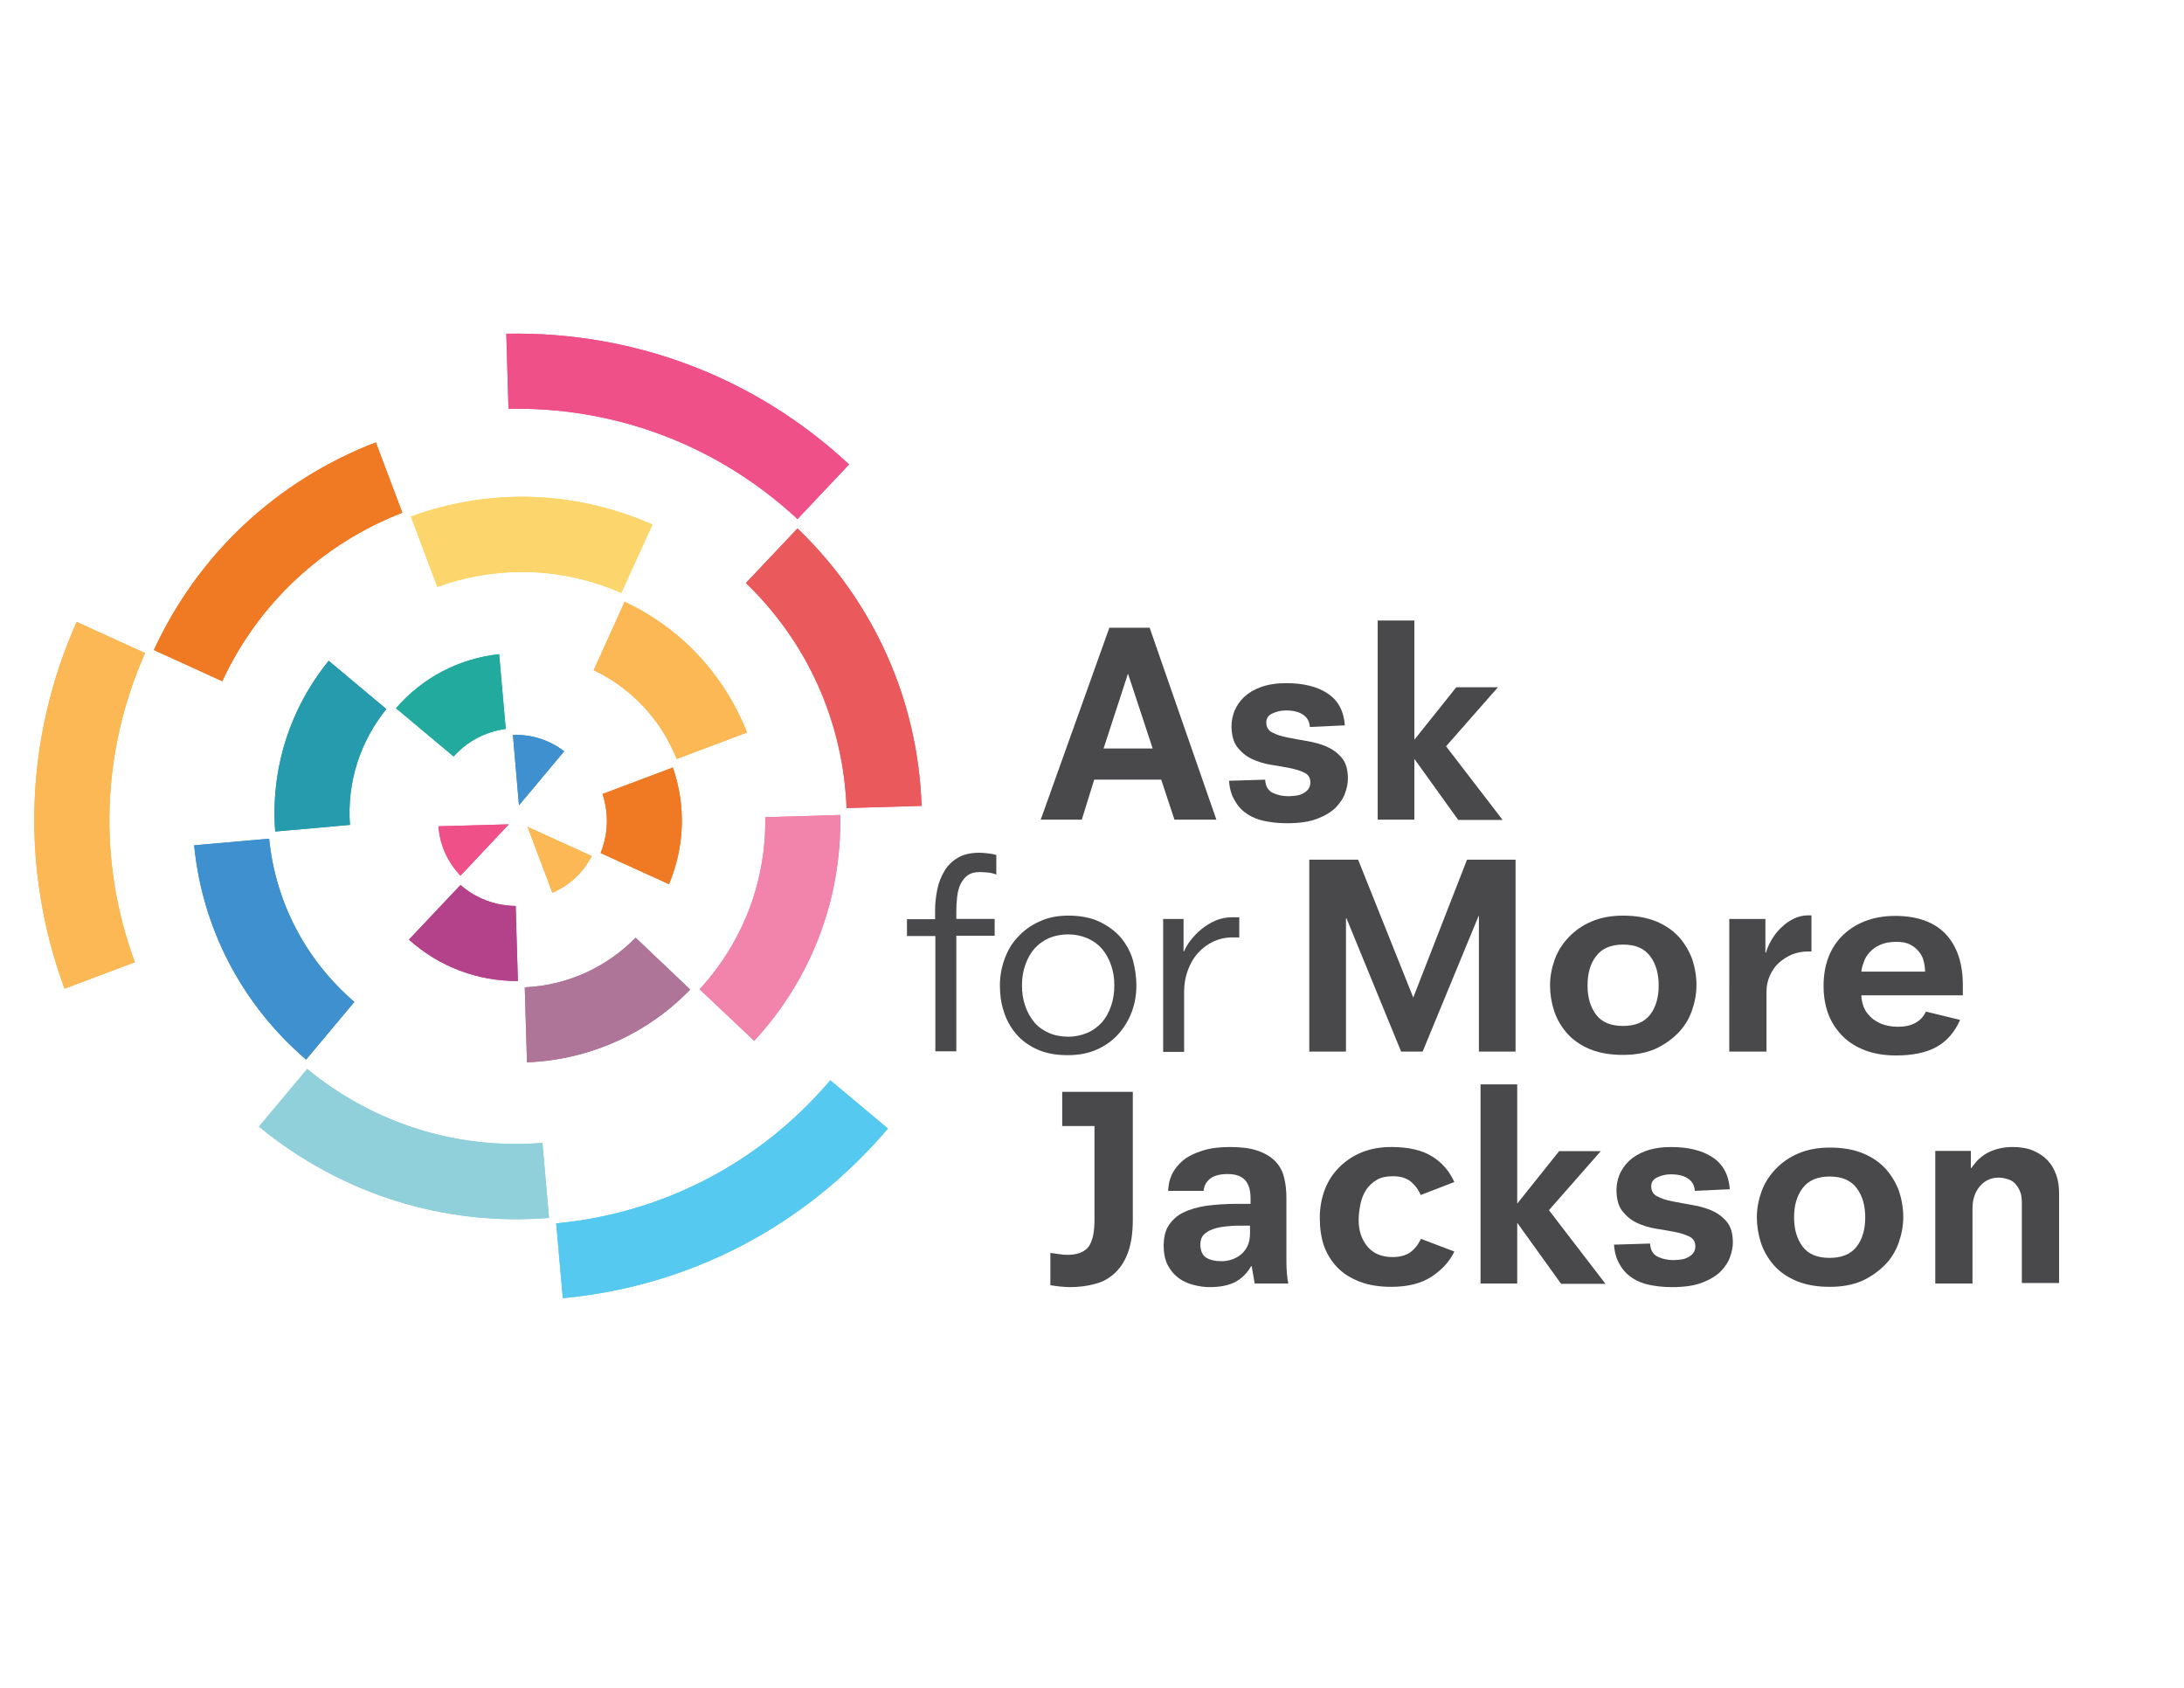 <?xml version="1.0" encoding="utf-8"?>
<!-- Generator: Adobe Illustrator 22.0.1, SVG Export Plug-In . SVG Version: 6.00 Build 0)  -->
<svg version="1.1" id="Layer_1" xmlns="http://www.w3.org/2000/svg" xmlns:xlink="http://www.w3.org/1999/xlink" x="0px" y="0px"
	 viewBox="0 0 792 612" style="enable-background:new 0 0 792 612;" xml:space="preserve">
<style type="text/css">
	.st0{fill:#49494B;}
	.st1{fill:#EF5088;}
	.st2{fill:#EA595C;}
	.st3{fill:#F283AB;}
	.st4{fill:#AE7598;}
	.st5{fill:#B4428A;}
	.st6{fill:#FBB855;}
	.st7{fill:#F07924;}
	.st8{fill:#FCD66C;}
	.st9{fill:#55C9F0;}
	.st10{fill:#8FD0DB;}
	.st11{fill:#3F90CE;}
	.st12{fill:#269BAD;}
	.st13{fill:#23AA9F;}
</style>
<g>
	<g>
		<path class="st0" d="M421.1,282.7h-24.3l-4.5,14.5h-14.9l24.9-69.6h14.6l24.2,69.6h-15.2L421.1,282.7z M409.1,244.4H409l-8.8,27
			H418L409.1,244.4z"/>
		<path class="st0" d="M475,263.6c-0.1-2-1-3.5-2.5-4.5c-1.5-1-3.6-1.5-6.2-1.5c-1.8,0-3.4,0.4-4.9,1.1c-1.5,0.7-2.2,1.8-2.2,3.2
			c0,1.7,0.7,3,2.2,3.7c1.5,0.8,3.3,1.4,5.5,1.8c2.2,0.4,4.5,0.9,7.1,1.3c2.5,0.4,4.9,1.1,7.1,2c2.2,1,4,2.3,5.5,4.1
			c1.5,1.8,2.2,4.3,2.2,7.5c0,1.6-0.3,3.3-1,5.2c-0.6,1.9-1.8,3.6-3.4,5.3c-1.6,1.6-3.9,3-6.8,4.1c-2.9,1.1-6.5,1.6-11,1.6
			c-2.9,0-5.5-0.3-8-0.8c-2.5-0.5-4.6-1.4-6.4-2.6c-1.8-1.2-3.3-2.8-4.4-4.8c-1.2-1.9-1.9-4.3-2.1-7.2l13.1-0.4
			c0.1,2.4,1.1,4,2.8,4.8c1.7,0.8,3.6,1.2,5.6,1.2c0.8,0,1.7-0.1,2.7-0.2c1-0.1,1.8-0.4,2.6-0.8c0.8-0.4,1.4-0.9,1.9-1.5
			c0.5-0.6,0.8-1.5,0.8-2.5c0-1.6-0.7-2.8-2.1-3.5c-1.4-0.7-3.2-1.3-5.3-1.7c-2.1-0.4-4.4-0.8-6.9-1.2c-2.5-0.4-4.7-1.1-6.9-2.1
			c-2.1-1-3.9-2.5-5.3-4.3c-1.4-1.8-2.1-4.4-2.1-7.7c0-1.8,0.4-3.7,1.1-5.5c0.8-1.8,1.9-3.5,3.5-5c1.6-1.5,3.6-2.7,6.1-3.6
			c2.5-0.9,5.6-1.4,9.1-1.4c6.2,0,11.2,1.2,15,3.7c3.8,2.5,5.9,6.3,6.3,11.6L475,263.6z"/>
		<path class="st0" d="M513,275.3h-0.1v21.9h-13.3V225h13.3v43.1h0.1l15.1-18.9h15.1l-18.8,21.4l20.5,26.7h-16.1L513,275.3z"/>
		<path class="st0" d="M339.1,339.4h-10.2v-6.1h10.2V330c0-2.5,0.3-5,0.8-7.5c0.5-2.5,1.4-4.7,2.6-6.7c1.2-2,2.8-3.6,4.9-4.8
			c2-1.2,4.6-1.8,7.7-1.8c1,0,2,0.1,3,0.2c1.1,0.1,2.1,0.3,3.2,0.6v7.1c-0.8-0.3-1.8-0.6-2.8-0.7c-1.1-0.1-2.2-0.2-3.3-0.2
			c-1.8,0-3.2,0.4-4.3,1.2c-1.1,0.8-1.9,1.9-2.6,3.2c-0.6,1.3-1,2.8-1.2,4.6s-0.3,3.5-0.3,5.2v2.8h13.9v6.1h-13.9v41.9h-7.6V339.4z"
			/>
		<path class="st0" d="M412.1,357.3c0,3.2-0.5,6.3-1.6,9.4c-1.1,3-2.7,5.7-4.8,8.1c-2.1,2.4-4.7,4.3-7.8,5.7
			c-3.1,1.4-6.7,2.1-10.7,2.1c-4.3,0-8-0.7-11.1-2.1c-3.1-1.4-5.7-3.3-7.7-5.7c-2-2.4-3.5-5.1-4.4-8.1c-1-3-1.4-6.2-1.4-9.4
			c0-3.1,0.5-6.2,1.6-9.3c1.1-3.1,2.6-5.8,4.8-8.1c2.1-2.4,4.7-4.3,7.8-5.7c3.1-1.5,6.6-2.2,10.6-2.2c4.4,0,8.1,0.7,11.3,2.2
			c3.1,1.5,5.7,3.4,7.7,5.7c2,2.4,3.5,5.1,4.4,8.1C411.6,351,412.1,354.2,412.1,357.3z M370.6,357.3c0,2.7,0.4,5.2,1.2,7.5
			c0.8,2.3,1.9,4.2,3.3,5.9s3.2,2.9,5.2,3.8c2,0.9,4.4,1.4,7,1.4s4.9-0.5,7-1.4s3.8-2.2,5.3-3.8c1.4-1.6,2.5-3.6,3.3-5.9
			c0.8-2.3,1.2-4.8,1.2-7.5c0-2.7-0.4-5.1-1.2-7.4c-0.8-2.3-1.9-4.2-3.3-5.9c-1.4-1.6-3.2-2.9-5.3-3.8s-4.4-1.4-7-1.4
			s-4.9,0.5-7,1.4c-2,0.9-3.8,2.2-5.2,3.8c-1.4,1.6-2.5,3.6-3.3,5.9C371,352.2,370.6,354.6,370.6,357.3z"/>
		<path class="st0" d="M421.8,333.2h7.4v11.7h0.2c0.5-1.2,1.3-2.6,2.4-4c1.1-1.4,2.4-2.8,3.9-4c1.5-1.2,3.2-2.3,5.1-3.1
			c1.9-0.8,3.8-1.2,5.9-1.2h2.7v7.3h-2.5c-2.5,0-4.7,0.5-6.9,1.5c-2.1,1-4,2.4-5.5,4.1c-1.6,1.7-2.8,3.8-3.7,6.2
			c-0.9,2.4-1.4,5-1.4,7.9v21.8h-7.6V333.2z"/>
		<path class="st0" d="M536.4,332.1h-0.2l-20.3,49.2h-7.8L488.3,333h-0.2v48.3h-13.3v-69.6h17.7l20,50l19.5-50h17.6v69.6h-13.3
			V332.1z"/>
		<path class="st0" d="M615.2,357.2c0,3.2-0.6,6.3-1.7,9.4c-1.1,3.1-2.8,5.8-5.1,8.1s-5,4.2-8.3,5.7c-3.3,1.4-7.1,2.1-11.5,2.1
			c-4.7,0-8.7-0.7-12.1-2.1c-3.3-1.4-6.1-3.3-8.2-5.7c-2.1-2.4-3.7-5.1-4.7-8.1c-1-3.1-1.5-6.2-1.5-9.4c0-3.1,0.6-6.2,1.7-9.3
			c1.1-3,2.8-5.7,5.1-8.1c2.3-2.4,5-4.3,8.3-5.7c3.3-1.4,7.1-2.1,11.4-2.1c4.6,0,8.6,0.7,12,2.1c3.4,1.4,6.1,3.3,8.3,5.7
			c2.1,2.4,3.7,5.1,4.8,8.1C614.7,351,615.2,354,615.2,357.2z M575.7,357.3c0,4.3,1,7.8,3.1,10.6c2.1,2.8,5.4,4.1,9.8,4.1
			c4.5,0,7.7-1.4,9.8-4.1s3.1-6.3,3.1-10.6s-1-7.8-3.1-10.6c-2.1-2.8-5.3-4.2-9.8-4.2c-4.4,0-7.7,1.4-9.8,4.2
			C576.7,349.4,575.7,353,575.7,357.3z"/>
		<path class="st0" d="M627.2,333.2h13v12.2h0.2c0.5-1.6,1.2-3.3,2.2-4.9c1-1.6,2.1-3.1,3.5-4.3c1.3-1.3,2.8-2.3,4.4-3.1
			c1.6-0.8,3.4-1.2,5.2-1.2h1.2V345h-1.3c-2,0-4,0.4-5.8,1.1c-1.8,0.8-3.4,1.8-4.8,3.1c-1.4,1.3-2.4,2.8-3.2,4.6
			c-0.8,1.8-1.2,3.7-1.2,5.8v21.7h-13.5V333.2z"/>
		<path class="st0" d="M675,360.8c0,1.4,0.3,2.8,0.8,4.2c0.5,1.4,1.4,2.6,2.5,3.7c1.1,1.1,2.5,1.9,4.1,2.6c1.7,0.6,3.6,1,5.8,1
			c5,0,8.5-1.8,10.2-5.5l12.4,3c-1.9,4.4-4.8,7.7-8.5,9.8c-3.8,2.1-8.7,3.1-14.7,3.1c-4.2,0-7.9-0.6-11.1-1.8
			c-3.2-1.2-6-2.9-8.2-5.1c-2.2-2.2-4-4.8-5.2-7.9c-1.2-3.1-1.8-6.6-1.8-10.4c0-3.9,0.6-7.4,1.8-10.5c1.2-3.1,3-5.8,5.3-8
			c2.3-2.2,5-3.9,8.2-5.1c3.2-1.2,6.8-1.8,10.6-1.8c8.1,0,14.2,2.2,18.4,6.6c4.1,4.4,6.2,10.6,6.2,18.4v3.8H675z M698.1,352.2
			c0-1.2-0.2-2.5-0.5-3.7c-0.3-1.3-0.9-2.4-1.7-3.4c-0.8-1-1.8-1.9-3.2-2.6c-1.3-0.7-3-1-5.1-1c-2.3,0-4.3,0.4-5.8,1.1
			c-1.6,0.7-2.8,1.6-3.8,2.7c-1,1.1-1.7,2.2-2.1,3.5c-0.5,1.3-0.8,2.4-0.9,3.5H698.1z"/>
		<path class="st0" d="M386.9,455c3.8,0,6.4-1,7.9-3c1.4-2,2.1-5.2,2.1-9.6v-34.1h-11.7v-12.4h25.6v46.5c0,4.6-0.6,8.5-1.7,11.6
			c-1.1,3.1-2.7,5.6-4.7,7.5c-2,1.9-4.4,3.3-7.2,4c-2.8,0.8-5.9,1.2-9.2,1.2c-1,0-2.1-0.1-3.4-0.2c-1.2-0.1-2.5-0.3-3.7-0.5v-11.7
			c1,0.1,1.9,0.3,2.9,0.4C385,454.9,386,455,386.9,455z"/>
		<path class="st0" d="M453.9,459.1h-0.2c-1.4,2.5-3.3,4.4-5.7,5.7s-5.6,1.9-9.4,1.9c-1.9,0-3.9-0.3-5.8-0.8c-2-0.5-3.8-1.3-5.4-2.5
			c-1.6-1.2-2.9-2.7-3.9-4.6c-1-1.9-1.5-4.3-1.5-7.1c0-3.1,0.6-5.6,1.9-7.5c1.3-1.9,3-3.5,5.3-4.6c2.3-1.1,5-1.9,8.3-2.4
			c3.2-0.4,6.8-0.7,10.8-0.7h5.2v-1.9c0-2.9-0.6-5.1-1.9-6.6c-1.3-1.5-3.4-2.3-6.4-2.3c-2.9,0-5,0.6-6.4,1.7
			c-1.4,1.2-2.2,2.6-2.3,4.4h-12.9c0.1-2.1,0.5-4.1,1.4-6c0.9-1.9,2.3-3.6,4.1-5.1c1.8-1.5,4.2-2.6,7-3.5c2.8-0.9,6.1-1.3,10-1.3
			c4,0,7.2,0.4,9.9,1.3c2.6,0.9,4.7,2.1,6.3,3.7c1.6,1.6,2.7,3.5,3.3,5.8c0.6,2.3,0.9,4.8,0.9,7.5V458c0,1.3,0.1,2.6,0.2,4
			c0.1,1.4,0.3,2.5,0.5,3.4h-12.2L453.9,459.1z M453.4,444.4h-3.8c-1.8,0-3.5,0.1-5.2,0.3c-1.7,0.2-3.2,0.5-4.6,1
			c-1.4,0.5-2.5,1.2-3.3,2c-0.8,0.9-1.2,2-1.2,3.5c0,2.3,0.7,3.9,2.1,4.8c1.4,0.9,3.3,1.3,5.5,1.3c1.3,0,2.6-0.2,3.8-0.6
			c1.2-0.4,2.3-1,3.3-1.8c1-0.8,1.8-1.9,2.4-3.1c0.6-1.3,0.9-2.8,0.9-4.7V444.4z"/>
		<path class="st0" d="M515.2,433.3c-0.7-1.7-1.8-3.3-3.4-4.7c-1.6-1.4-3.8-2.1-6.7-2.1c-2.3,0-4.3,0.4-5.8,1.3
			c-1.6,0.9-2.8,2.1-3.8,3.5c-1,1.5-1.7,3.2-2.1,5.1c-0.4,1.9-0.7,3.9-0.7,6c0,3.9,1.1,7.1,3.2,9.6c2.1,2.5,5.1,3.8,9.1,3.8
			c2.7,0,4.8-0.6,6.4-1.7c1.6-1.2,2.9-2.8,3.9-4.9l12.1,4.6c-1.8,3.8-4.7,6.8-8.4,9.2s-8.6,3.6-14.4,3.6c-4.4,0-8.3-0.6-11.6-1.9
			c-3.3-1.3-6-3-8.1-5.2c-2.1-2.2-3.7-4.8-4.8-7.8c-1-3-1.5-6.4-1.5-10c0-3.7,0.6-7.1,1.8-10.3s3-5.9,5.3-8.2c2.3-2.3,5-4.1,8.2-5.4
			c3.2-1.3,6.8-1.9,10.7-1.9c6.3,0,11.3,1.2,14.9,3.5c3.6,2.3,6.2,5.4,7.9,9.2L515.2,433.3z"/>
		<path class="st0" d="M550.3,443.5h-0.1v21.9h-13.3v-72.2h13.3v43.1h0.1l15.1-18.9h15.1l-18.8,21.4l20.5,26.7h-16.1L550.3,443.5z"
			/>
		<path class="st0" d="M614.6,431.8c-0.1-2-1-3.5-2.5-4.5c-1.5-1-3.6-1.5-6.2-1.5c-1.8,0-3.4,0.4-4.9,1.1c-1.5,0.7-2.2,1.8-2.2,3.2
			c0,1.7,0.7,3,2.2,3.7c1.5,0.8,3.3,1.4,5.5,1.8c2.2,0.4,4.5,0.9,7.1,1.3c2.5,0.4,4.9,1.1,7.1,2c2.2,1,4,2.3,5.5,4.1
			c1.5,1.8,2.2,4.3,2.2,7.5c0,1.6-0.3,3.3-1,5.2c-0.6,1.9-1.8,3.6-3.4,5.3c-1.6,1.6-3.9,3-6.8,4.1c-2.9,1.1-6.5,1.6-11,1.6
			c-2.9,0-5.5-0.3-8-0.8c-2.5-0.5-4.6-1.4-6.4-2.6c-1.8-1.2-3.3-2.8-4.4-4.8c-1.2-1.9-1.9-4.3-2.1-7.2l13.1-0.4
			c0.1,2.4,1.1,4,2.8,4.8c1.7,0.8,3.6,1.2,5.6,1.2c0.8,0,1.7-0.1,2.7-0.2c1-0.1,1.8-0.4,2.6-0.8c0.8-0.4,1.4-0.9,1.9-1.5
			c0.5-0.6,0.8-1.5,0.8-2.5c0-1.6-0.7-2.8-2.1-3.5c-1.4-0.7-3.2-1.3-5.3-1.7c-2.1-0.4-4.4-0.8-6.9-1.2c-2.5-0.4-4.7-1.1-6.9-2.1
			c-2.1-1-3.9-2.5-5.3-4.3c-1.4-1.8-2.1-4.4-2.1-7.7c0-1.8,0.4-3.7,1.1-5.5c0.8-1.8,1.9-3.5,3.5-5c1.6-1.5,3.6-2.7,6.1-3.6
			c2.5-0.9,5.6-1.4,9.1-1.4c6.2,0,11.2,1.2,15,3.7c3.8,2.5,5.9,6.3,6.3,11.6L614.6,431.8z"/>
		<path class="st0" d="M690.2,441.3c0,3.2-0.6,6.3-1.7,9.4c-1.1,3.1-2.8,5.8-5.1,8.1s-5,4.2-8.3,5.7c-3.3,1.4-7.1,2.1-11.5,2.1
			c-4.7,0-8.7-0.7-12.1-2.1c-3.3-1.4-6.1-3.3-8.2-5.7c-2.1-2.4-3.7-5.1-4.7-8.1c-1-3.1-1.5-6.2-1.5-9.4c0-3.1,0.6-6.2,1.7-9.3
			c1.1-3,2.8-5.7,5.1-8.1c2.3-2.4,5-4.3,8.3-5.7c3.3-1.4,7.1-2.1,11.4-2.1c4.6,0,8.6,0.7,12,2.1c3.4,1.4,6.1,3.3,8.3,5.7
			c2.1,2.4,3.7,5.1,4.8,8.1C689.7,435.1,690.2,438.2,690.2,441.3z M650.6,441.4c0,4.3,1,7.8,3.1,10.6c2.1,2.8,5.4,4.1,9.8,4.1
			c4.5,0,7.7-1.4,9.8-4.1s3.1-6.3,3.1-10.6s-1-7.8-3.1-10.6c-2.1-2.8-5.3-4.2-9.8-4.2c-4.4,0-7.7,1.4-9.8,4.2
			C651.6,433.6,650.6,437.1,650.6,441.4z"/>
		<path class="st0" d="M733.2,436.2c0-1.7-0.2-3.2-0.7-4.3c-0.5-1.2-1.1-2.1-1.9-2.9s-1.7-1.2-2.7-1.5s-2.1-0.5-3.2-0.5
			c-2.6,0-4.9,1-6.7,3.1c-1.8,2.1-2.7,4.8-2.7,8v27.3h-13.5v-48.1h12.9v6.2h0.2c2-2.9,4.3-4.9,6.9-6c2.6-1.1,5.2-1.6,8-1.6
			c2.9,0,5.4,0.4,7.5,1.3c2.1,0.9,3.9,2.1,5.3,3.6c1.4,1.5,2.4,3.3,3.1,5.3c0.7,2,1,4.2,1,6.5v32.6h-13.5V436.2z"/>
	</g>
	<path class="st1" d="M183.6,121l0.8,27.2c1,0,2.1,0,3.1,0c37.9,0,73.8,14.1,101.7,40l0,0l0,0l18.7-19.8
		C274,136.8,230,120.1,183.6,121z"/>
	<path class="st2" d="M289.2,191.6l-18.7,19.8c22.4,21.6,35.3,50.5,36.5,81.6l27.2-0.8C332.9,253.9,316.9,218.2,289.2,191.6z"/>
	<path class="st3" d="M304.7,295.5l-27.2,0.8c0.4,23.2-8.1,45.3-23.8,62.4l19.8,18.7C294.2,355,305.3,326,304.7,295.5z"/>
	<path class="st4" d="M250.3,358.8L230.5,340c-10.7,10.9-24.9,17.3-40.2,18l0.8,27.2C213.6,384.3,234.6,375,250.3,358.8z"/>
	<path class="st5" d="M187.8,355.7l-0.8-27.2c-7.4-0.1-14.4-2.7-20-7.6l0,0l0,0l-18.7,19.8C159.2,350.5,173.2,355.8,187.8,355.7z"/>
	<path class="st1" d="M167,317.5l17.5-18.6l-25.5,0.7C159.5,306.4,162.3,312.6,167,317.5z"/>
	<path class="st6" d="M23.4,358.5l25.5-9.6c-13.5-36.7-12.1-76.4,3.7-112.1l-24.8-11.3C8.9,267.9,7.4,315,23.4,358.5z"/>
	<path class="st7" d="M55.8,235.7l24.8,11.3c13.1-28.2,36.3-49.8,65.3-61.1l0,0l0,0l-9.6-25.5C100.5,174.2,71.9,200.8,55.8,235.7z"
		/>
	<path class="st8" d="M149,187.3l9.6,25.5c10-3.6,20.3-5.4,30.6-5.4c12.3,0,24.5,2.5,36.1,7.6l11.3-24.8
		C208.7,177.9,177.7,176.8,149,187.3z"/>
	<path class="st6" d="M226.5,218.2L215.3,243c13.8,6.6,24.4,18,30.1,32.2l25.5-9.6C262.6,244.6,247,227.8,226.5,218.2z"/>
	<path class="st7" d="M244,278.3l-25.5,9.6c2.3,7,2.1,14.5-0.7,21.4l24.8,11.3C248.3,307,248.8,292.1,244,278.3z"/>
	<path class="st6" d="M200.3,323.7c6.2-2.6,11.2-7.3,14.3-13.3l-23.3-10.6L200.3,323.7z"/>
	<path class="st9" d="M322,409.2l-20.9-17.5c-25.3,29.8-60.5,48.2-99.4,51.9l0,0l0,0l2.4,27.1C250.2,466.4,291.9,444.6,322,409.2z"
		/>
	<path class="st10" d="M196.7,414.4c-31,2.5-61.2-7-85.3-26.8l-17.5,20.9c29.7,24.4,67,36.2,105.2,33.1L196.7,414.4z"/>
	<path class="st11" d="M128.5,363.3c-17.6-15.2-28.6-36.1-30.9-59.2l-27.2,2.4c3,30.3,17.4,57.8,40.6,77.7L128.5,363.3z"/>
	<path class="st12" d="M126.9,299.1c-1.1-15.3,3.6-30.1,13.2-42l-20.9-17.5C105,257.1,98.1,279,99.8,301.5L126.9,299.1z"/>
	<path class="st13" d="M183.4,264.3l-2.4-27.1c-14.6,1.6-27.8,8.5-37.4,19.6l20.9,17.5C169.4,268.8,176,265.3,183.4,264.3
		L183.4,264.3L183.4,264.3z"/>
	<path class="st11" d="M188.2,292l16.4-19.6c-5.4-4.1-11.9-6.2-18.6-5.9L188.2,292z"/>
	<path class="st1" d="M183.6,121l0.8,27.2c1,0,2.1,0,3.1,0c37.9,0,73.8,14.1,101.7,40l0,0l0,0l18.7-19.8
		C274,136.8,230,120.1,183.6,121z"/>
	<path class="st2" d="M289.2,191.6l-18.7,19.8c22.4,21.6,35.3,50.5,36.5,81.6l27.2-0.8C332.9,253.9,316.9,218.2,289.2,191.6z"/>
	<path class="st3" d="M304.7,295.5l-27.2,0.8c0.4,23.2-8.1,45.3-23.8,62.4l19.8,18.7C294.2,355,305.3,326,304.7,295.5z"/>
	<path class="st4" d="M250.3,358.8L230.5,340c-10.7,10.9-24.9,17.3-40.2,18l0.8,27.2C213.6,384.3,234.6,375,250.3,358.8z"/>
	<path class="st5" d="M187.8,355.7l-0.8-27.2c-7.4-0.1-14.4-2.7-20-7.6l0,0l0,0l-18.7,19.8C159.2,350.5,173.2,355.8,187.8,355.7z"/>
	<path class="st1" d="M167,317.5l17.5-18.6l-25.5,0.7C159.5,306.4,162.3,312.6,167,317.5z"/>
	<path class="st6" d="M23.4,358.5l25.5-9.6c-13.5-36.7-12.1-76.4,3.7-112.1l-24.8-11.3C8.9,267.9,7.4,315,23.4,358.5z"/>
	<path class="st7" d="M55.8,235.7l24.8,11.3c13.1-28.2,36.3-49.8,65.3-61.1l0,0l0,0l-9.6-25.5C100.5,174.2,71.9,200.8,55.8,235.7z"
		/>
	<path class="st8" d="M149,187.3l9.6,25.5c10-3.6,20.3-5.4,30.6-5.4c12.3,0,24.5,2.5,36.1,7.6l11.3-24.8
		C208.7,177.9,177.7,176.8,149,187.3z"/>
	<path class="st6" d="M226.5,218.2L215.3,243c13.8,6.6,24.4,18,30.1,32.2l25.5-9.6C262.6,244.6,247,227.8,226.5,218.2z"/>
	<path class="st7" d="M244,278.3l-25.5,9.6c2.3,7,2.1,14.5-0.7,21.4l24.8,11.3C248.3,307,248.8,292.1,244,278.3z"/>
	<path class="st6" d="M200.3,323.7c6.2-2.6,11.2-7.3,14.3-13.3l-23.3-10.6L200.3,323.7z"/>
	<path class="st9" d="M322,409.2l-20.9-17.5c-25.3,29.8-60.5,48.2-99.4,51.9l0,0l0,0l2.4,27.1C250.2,466.4,291.9,444.6,322,409.2z"
		/>
	<path class="st10" d="M196.7,414.4c-31,2.5-61.2-7-85.3-26.8l-17.5,20.9c29.7,24.4,67,36.2,105.2,33.1L196.7,414.4z"/>
	<path class="st11" d="M128.5,363.3c-17.6-15.2-28.6-36.1-30.9-59.2l-27.2,2.4c3,30.3,17.4,57.8,40.6,77.7L128.5,363.3z"/>
	<path class="st12" d="M126.9,299.1c-1.1-15.3,3.6-30.1,13.2-42l-20.9-17.5C105,257.1,98.1,279,99.8,301.5L126.9,299.1z"/>
	<path class="st13" d="M183.4,264.3l-2.4-27.1c-14.6,1.6-27.8,8.5-37.4,19.6l20.9,17.5C169.4,268.8,176,265.3,183.4,264.3
		L183.4,264.3L183.4,264.3z"/>
	<path class="st11" d="M188.2,292l16.4-19.6c-5.4-4.1-11.9-6.2-18.6-5.9L188.2,292z"/>
</g>
</svg>
